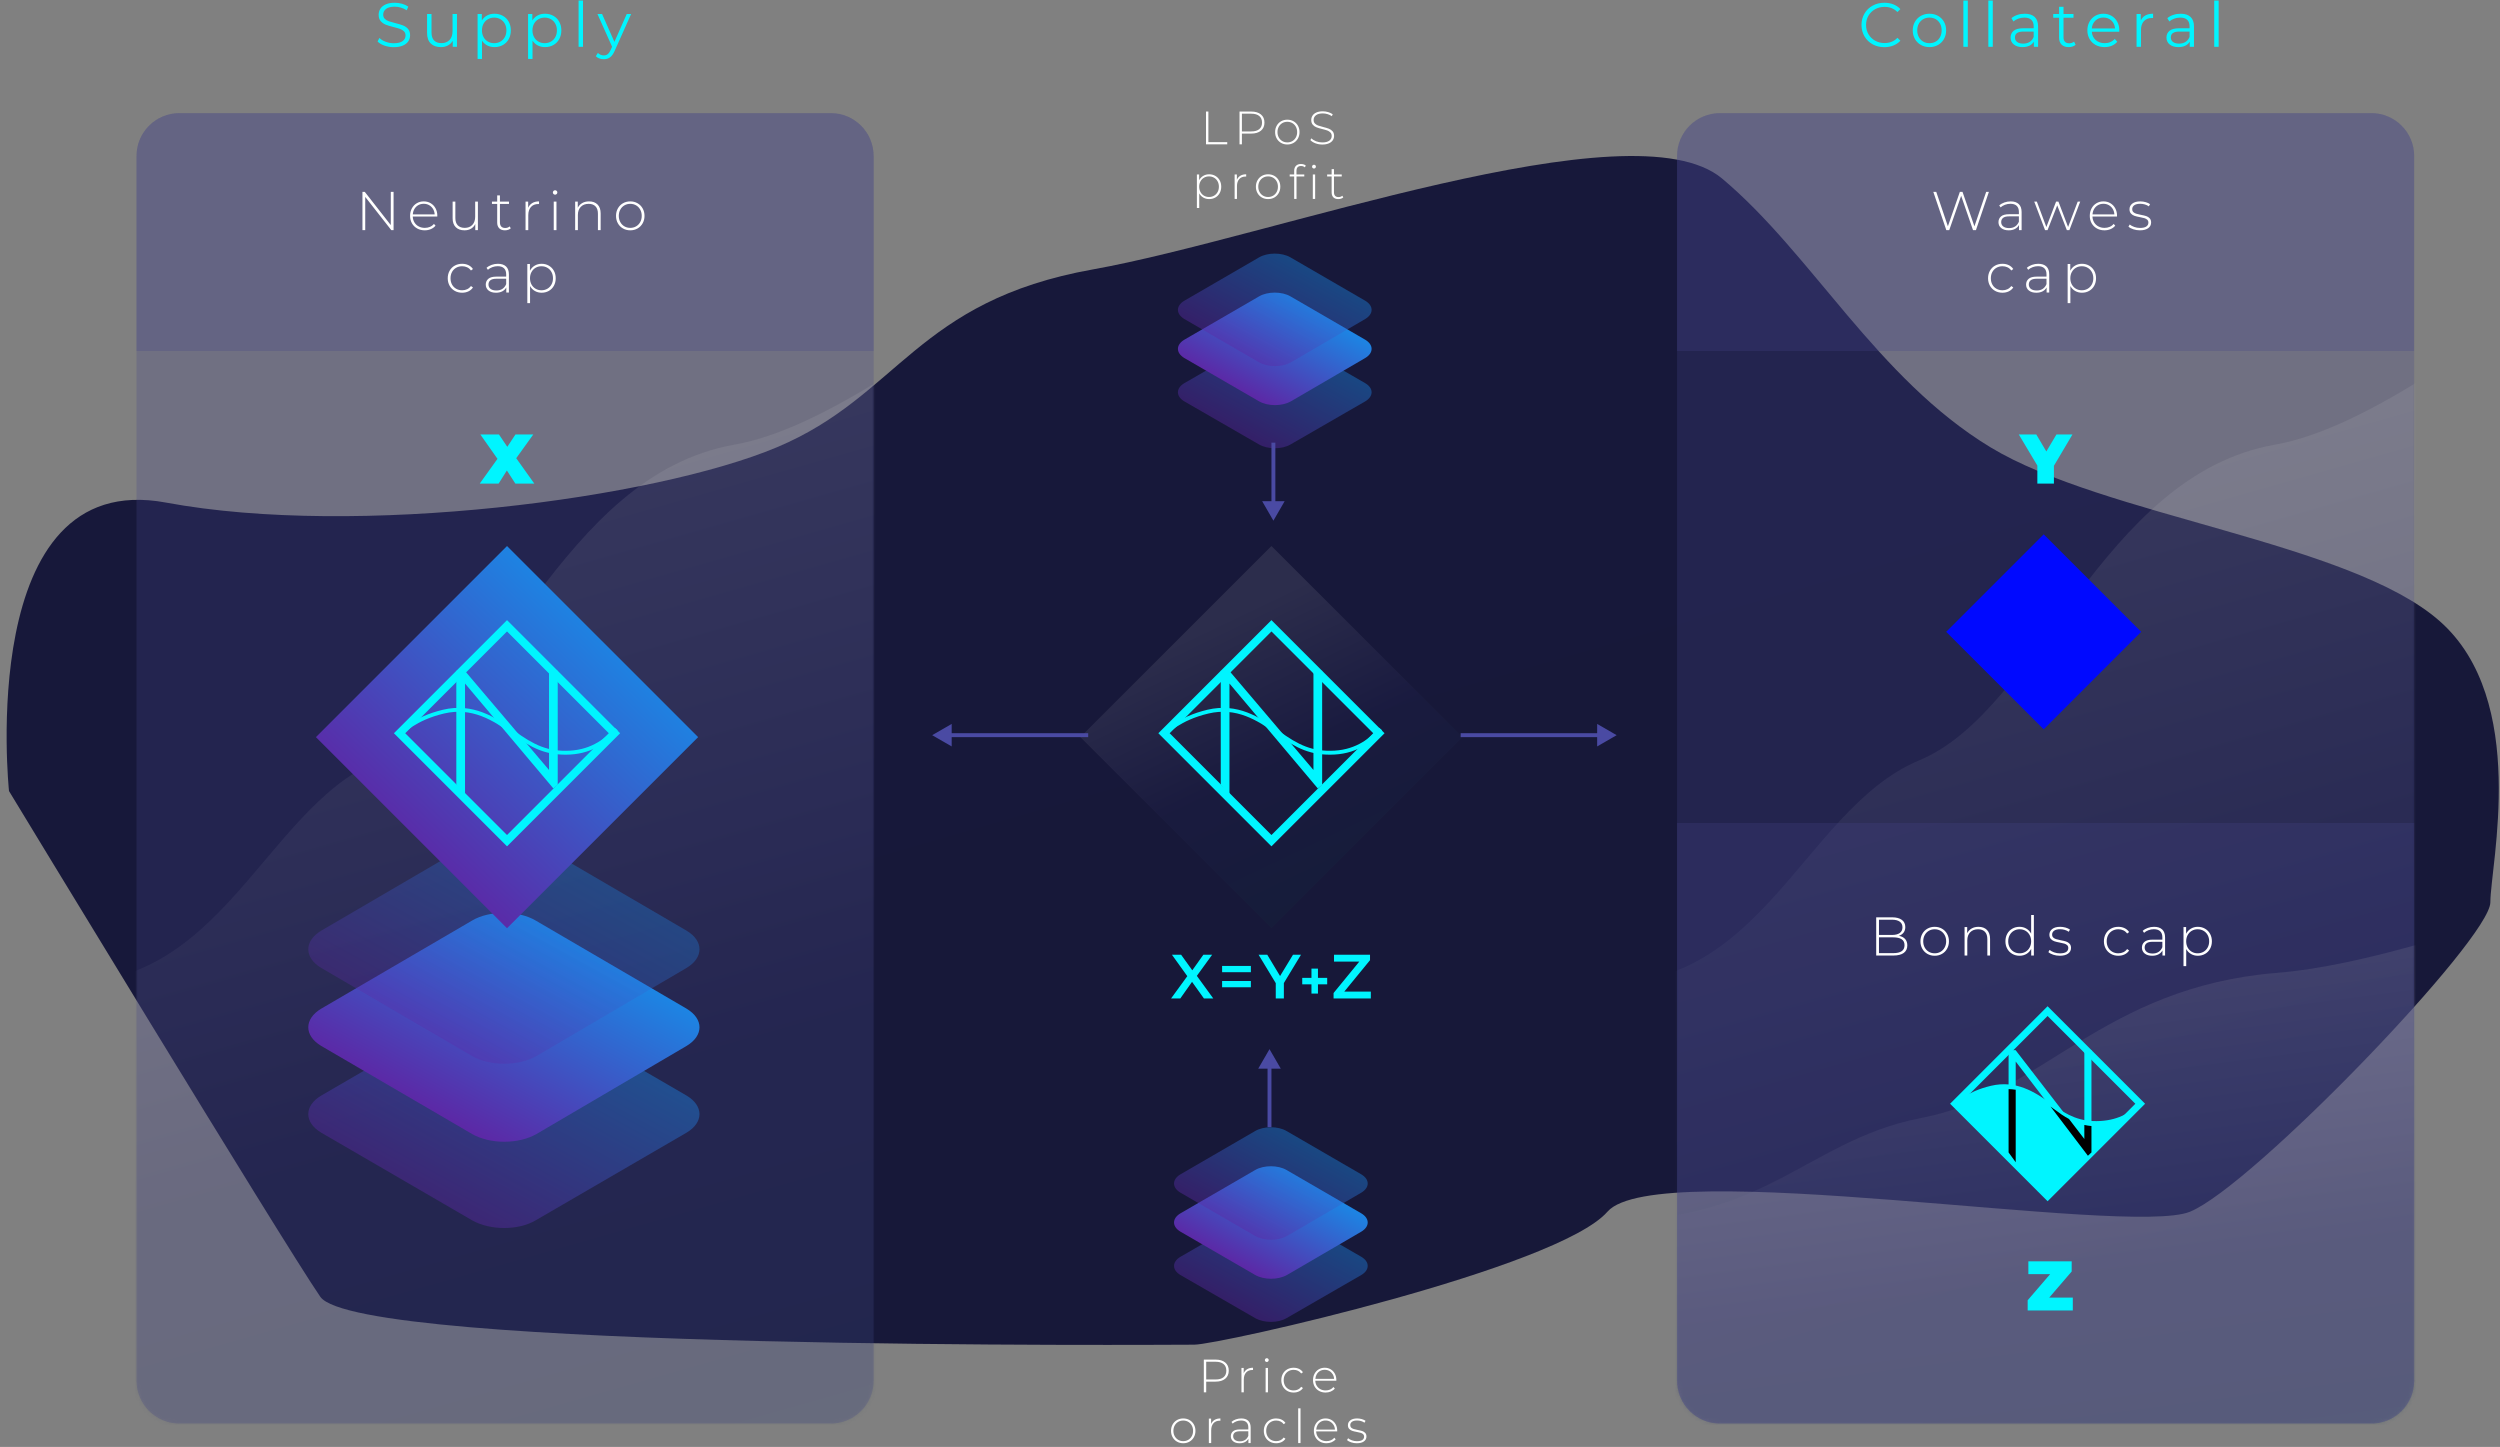 <svg width="641" height="371" viewBox="0 0 641 371" fill="none" xmlns="http://www.w3.org/2000/svg">
<rect x="0" y="0" width="641" height="371" fill="#808080" stroke="none"/>
<g id="illustrations_main">
<path id="Path 6" fill-rule="evenodd" clip-rule="evenodd" d="M2.31 202.827C2.31 202.827 -6.472 119.737 42.528 128.857C91.528 137.976 167.927 127.843 199.228 114.671C230.528 101.498 234.884 77.178 280.243 69.072C325.603 60.966 418.528 26.514 441.528 45.766C464.528 65.019 481.253 97.039 510.328 114.671C539.404 132.302 602.528 138.966 625.528 159.244C648.528 179.521 638.528 221.914 638.528 231.342C638.528 240.77 577.528 304.133 561.528 310.68C545.528 317.227 424.771 296.177 412.149 310.68C399.528 325.183 312.669 344.776 306.192 344.776C299.716 344.776 91.708 346.422 82.118 332.482C72.528 318.541 2.31 202.827 2.31 202.827Z" fill="url(#paint0_linear)"/>
<g id="Path 6_2">
<path id="Mask" opacity="0.266" fill-rule="evenodd" clip-rule="evenodd" d="M35 40C35 33.925 39.925 29 46 29H213C219.075 29 224 33.925 224 40V354C224 360.075 219.075 365 213 365H46C39.925 365 35 360.075 35 354L35 40Z" fill="#454588"/>
<mask id="mask0" mask-type="alpha" maskUnits="userSpaceOnUse" x="35" y="29" width="190" height="336">
<path id="Mask_2" fill-rule="evenodd" clip-rule="evenodd" d="M35 40C35 33.925 39.925 29 46 29H213C219.075 29 224 33.925 224 40V354C224 360.075 219.075 365 213 365H46C39.925 365 35 360.075 35 354L35 40Z" fill="white"/>
</mask>
<g mask="url(#mask0)">
<path id="Path 6_3" opacity="0.108" fill-rule="evenodd" clip-rule="evenodd" d="M-97.68 281.088C-97.68 281.088 -41.21 242.09 7.254 251C55.718 259.91 66.125 207.826 97.083 194.956C128.042 182.085 143.477 121.92 188.34 114C233.203 106.08 303.752 27.51 326.5 46.32C349.248 65.131 376.022 177.729 404.78 194.956C433.537 212.182 495.971 218.693 518.719 238.505C541.468 258.318 531.577 299.736 531.577 308.948C531.577 318.16 471.245 380.068 455.42 386.464C439.595 392.861 320.158 372.295 307.675 386.464C295.192 400.634 209.283 419.777 202.878 419.777C196.472 419.777 -9.26 421.386 -18.745 407.765C-28.23 394.145 -97.68 281.088 -97.68 281.088Z" fill="url(#paint1_linear)"/>
</g>
</g>
<g id="Path 6_4">
<path id="Mask_3" opacity="0.266" fill-rule="evenodd" clip-rule="evenodd" d="M430 40C430 33.925 434.925 29 441 29H608C614.075 29 619 33.925 619 40V354C619 360.075 614.075 365 608 365H441C434.925 365 430 360.075 430 354V40Z" fill="#454588"/>
<mask id="mask1" mask-type="alpha" maskUnits="userSpaceOnUse" x="430" y="29" width="190" height="336">
<path id="Mask_4" fill-rule="evenodd" clip-rule="evenodd" d="M430 40C430 33.925 434.925 29 441 29H608C614.075 29 619 33.925 619 40V354C619 360.075 614.075 365 608 365H441C434.925 365 430 360.075 430 354V40Z" fill="white"/>
</mask>
<g mask="url(#mask1)">
<path id="Path 6_5" opacity="0.108" fill-rule="evenodd" clip-rule="evenodd" d="M297.32 281.088C297.32 281.088 353.79 242.09 402.254 251C450.718 259.91 461.125 207.826 492.083 194.956C523.042 182.085 538.477 121.92 583.34 114C628.203 106.08 698.752 27.51 721.5 46.32C744.248 65.131 771.022 177.729 799.78 194.956C828.537 212.182 890.971 218.693 913.719 238.505C936.468 258.318 926.577 299.736 926.577 308.948C926.577 318.16 866.245 380.068 850.42 386.464C834.595 392.861 715.158 372.295 702.675 386.464C690.192 400.634 604.283 419.777 597.878 419.777C591.472 419.777 385.74 421.386 376.255 407.765C366.77 394.145 297.32 281.088 297.32 281.088Z" fill="url(#paint2_linear)"/>
</g>
</g>
<g id="Path 6_6">
<path id="Mask_5" opacity="0.266" fill-rule="evenodd" clip-rule="evenodd" d="M430 211H619V354C619 360.075 614.075 365 608 365H441C434.925 365 430 360.075 430 354V211Z" fill="#454588"/>
<mask id="mask2" mask-type="alpha" maskUnits="userSpaceOnUse" x="430" y="211" width="190" height="154">
<path id="Mask_6" fill-rule="evenodd" clip-rule="evenodd" d="M430 211H619V354C619 360.075 614.075 365 608 365H441C434.925 365 430 360.075 430 354V211Z" fill="white"/>
</mask>
<g mask="url(#mask2)">
<path id="Path 6_7" opacity="0.108" fill-rule="evenodd" clip-rule="evenodd" d="M298 326.232C298 326.232 354.435 308.308 402.868 312.403C451.302 316.498 461.702 292.56 492.641 286.645C523.58 280.73 539.006 253.078 583.84 249.438C628.675 245.798 699.18 209.687 721.914 218.332C744.648 226.978 771.405 278.728 800.144 286.645C828.884 294.563 891.278 297.555 914.012 306.661C936.746 315.766 926.862 334.802 926.862 339.036C926.862 343.27 866.567 371.723 850.752 374.662C834.937 377.602 715.576 368.15 703.101 374.662C690.626 381.175 604.771 389.973 598.369 389.973C591.967 389.973 386.365 390.712 376.886 384.452C367.407 378.192 298 326.232 298 326.232Z" fill="url(#paint3_linear)"/>
</g>
</g>
<g id="Path 6_8">
<path id="Mask_7" opacity="0.266" fill-rule="evenodd" clip-rule="evenodd" d="M35 40C35 33.925 39.925 29 46 29H213C219.075 29 224 33.925 224 40V90H35V40Z" fill="#454588"/>
<mask id="mask3" mask-type="alpha" maskUnits="userSpaceOnUse" x="35" y="29" width="190" height="61">
<path id="Mask_8" fill-rule="evenodd" clip-rule="evenodd" d="M35 40C35 33.925 39.925 29 46 29H213C219.075 29 224 33.925 224 40V90H35V40Z" fill="white"/>
</mask>
<g mask="url(#mask3)">
</g>
</g>
<g id="Path 6_9">
<path id="Mask_9" opacity="0.266" fill-rule="evenodd" clip-rule="evenodd" d="M430 40C430 33.925 434.925 29 441 29H608C614.075 29 619 33.925 619 40V90H430V40Z" fill="#454588"/>
<mask id="mask4" mask-type="alpha" maskUnits="userSpaceOnUse" x="430" y="29" width="190" height="61">
<path id="Mask_10" fill-rule="evenodd" clip-rule="evenodd" d="M430 40C430 33.925 434.925 29 441 29H608C614.075 29 619 33.925 619 40V90H430V40Z" fill="white"/>
</mask>
<g mask="url(#mask4)">
</g>
</g>
<path id="X" fill-rule="evenodd" clip-rule="evenodd" d="M132.142 124L129.964 120.634L127.84 124H122.998L127.552 117.646L123.16 111.4H127.93L130.072 114.568L132.16 111.4H136.732L132.358 117.484L137.002 124H132.142Z" fill="#00F5FF"/>
<path id="Neutrino cap" fill-rule="evenodd" clip-rule="evenodd" d="M100.912 49.2V59H100.324L93.646 50.488V59H92.932V49.2H93.534L100.198 57.712V49.2H100.912ZM112.116 55.514H105.83C105.848 56.083 105.993 56.59 106.264 57.033C106.534 57.476 106.901 57.819 107.363 58.062C107.825 58.305 108.345 58.426 108.924 58.426C109.4 58.426 109.841 58.34 110.247 58.167C110.653 57.994 110.991 57.74 111.262 57.404L111.668 57.866C111.35 58.249 110.951 58.543 110.471 58.748C109.99 58.953 109.47 59.056 108.91 59.056C108.182 59.056 107.533 58.897 106.964 58.58C106.394 58.263 105.949 57.824 105.627 57.264C105.305 56.704 105.144 56.065 105.144 55.346C105.144 54.637 105.295 54 105.599 53.435C105.902 52.87 106.32 52.429 106.852 52.112C107.384 51.795 107.981 51.636 108.644 51.636C109.306 51.636 109.901 51.792 110.429 52.105C110.956 52.418 111.371 52.854 111.675 53.414C111.978 53.974 112.13 54.609 112.13 55.318L112.116 55.514ZM108.644 52.252C108.13 52.252 107.668 52.366 107.258 52.595C106.847 52.824 106.518 53.146 106.271 53.561C106.023 53.976 105.881 54.445 105.844 54.968H111.444C111.416 54.445 111.276 53.979 111.024 53.568C110.772 53.157 110.44 52.835 110.03 52.602C109.619 52.369 109.157 52.252 108.644 52.252ZM122.535 51.692V59H121.863V57.432C121.62 57.945 121.261 58.344 120.785 58.629C120.309 58.914 119.749 59.056 119.105 59.056C118.153 59.056 117.406 58.79 116.865 58.258C116.324 57.726 116.053 56.961 116.053 55.962V51.692H116.753V55.906C116.753 56.727 116.963 57.353 117.383 57.782C117.803 58.211 118.396 58.426 119.161 58.426C119.982 58.426 120.633 58.169 121.114 57.656C121.595 57.143 121.835 56.452 121.835 55.584V51.692H122.535ZM130.967 58.538C130.789 58.706 130.568 58.834 130.302 58.923C130.036 59.012 129.758 59.056 129.469 59.056C128.834 59.056 128.344 58.881 127.999 58.531C127.653 58.181 127.481 57.693 127.481 57.068V52.294H126.137V51.692H127.481V50.096H128.181V51.692H130.505V52.294H128.181V56.998C128.181 57.474 128.295 57.836 128.524 58.083C128.752 58.33 129.091 58.454 129.539 58.454C129.996 58.454 130.374 58.319 130.673 58.048L130.967 58.538ZM135.422 53.288C135.646 52.756 135.996 52.348 136.472 52.063C136.948 51.778 137.527 51.636 138.208 51.636V52.322L138.04 52.308C137.228 52.308 136.593 52.562 136.136 53.071C135.679 53.58 135.45 54.287 135.45 55.192V59H134.75V51.692H135.422V53.288ZM141.978 51.692H142.678V59H141.978V51.692ZM142.328 49.914C142.169 49.914 142.034 49.86 141.922 49.753C141.81 49.646 141.754 49.513 141.754 49.354C141.754 49.195 141.81 49.06 141.922 48.948C142.034 48.836 142.169 48.78 142.328 48.78C142.486 48.78 142.622 48.834 142.734 48.941C142.846 49.048 142.902 49.181 142.902 49.34C142.902 49.499 142.846 49.634 142.734 49.746C142.622 49.858 142.486 49.914 142.328 49.914ZM151.039 51.636C151.954 51.636 152.677 51.902 153.209 52.434C153.741 52.966 154.007 53.731 154.007 54.73V59H153.307V54.786C153.307 53.965 153.099 53.339 152.684 52.91C152.269 52.481 151.688 52.266 150.941 52.266C150.082 52.266 149.406 52.523 148.911 53.036C148.416 53.549 148.169 54.24 148.169 55.108V59H147.469V51.692H148.141V53.274C148.393 52.761 148.769 52.359 149.268 52.07C149.767 51.781 150.358 51.636 151.039 51.636ZM161.599 59.056C160.908 59.056 160.285 58.897 159.73 58.58C159.174 58.263 158.738 57.822 158.421 57.257C158.103 56.692 157.945 56.055 157.945 55.346C157.945 54.637 158.103 54 158.421 53.435C158.738 52.87 159.174 52.429 159.73 52.112C160.285 51.795 160.908 51.636 161.599 51.636C162.289 51.636 162.912 51.795 163.468 52.112C164.023 52.429 164.459 52.87 164.777 53.435C165.094 54 165.253 54.637 165.253 55.346C165.253 56.055 165.094 56.692 164.777 57.257C164.459 57.822 164.023 58.263 163.468 58.58C162.912 58.897 162.289 59.056 161.599 59.056ZM161.599 58.426C162.159 58.426 162.66 58.295 163.104 58.034C163.547 57.773 163.897 57.409 164.154 56.942C164.41 56.475 164.539 55.943 164.539 55.346C164.539 54.749 164.41 54.217 164.154 53.75C163.897 53.283 163.547 52.919 163.104 52.658C162.66 52.397 162.159 52.266 161.599 52.266C161.039 52.266 160.537 52.397 160.094 52.658C159.65 52.919 159.3 53.283 159.044 53.75C158.787 54.217 158.659 54.749 158.659 55.346C158.659 55.943 158.787 56.475 159.044 56.942C159.3 57.409 159.65 57.773 160.094 58.034C160.537 58.295 161.039 58.426 161.599 58.426ZM118.496 75.056C117.787 75.056 117.152 74.897 116.592 74.58C116.032 74.263 115.593 73.822 115.276 73.257C114.959 72.692 114.8 72.055 114.8 71.346C114.8 70.627 114.959 69.986 115.276 69.421C115.593 68.856 116.032 68.418 116.592 68.105C117.152 67.792 117.787 67.636 118.496 67.636C119.084 67.636 119.618 67.75 120.099 67.979C120.58 68.208 120.969 68.541 121.268 68.98L120.75 69.358C120.489 68.994 120.164 68.721 119.777 68.539C119.39 68.357 118.963 68.266 118.496 68.266C117.927 68.266 117.416 68.394 116.963 68.651C116.51 68.908 116.156 69.269 115.899 69.736C115.642 70.203 115.514 70.739 115.514 71.346C115.514 71.953 115.642 72.489 115.899 72.956C116.156 73.423 116.51 73.784 116.963 74.041C117.416 74.298 117.927 74.426 118.496 74.426C118.963 74.426 119.39 74.335 119.777 74.153C120.164 73.971 120.489 73.698 120.75 73.334L121.268 73.712C120.969 74.151 120.58 74.484 120.099 74.713C119.618 74.942 119.084 75.056 118.496 75.056ZM127.67 67.636C128.575 67.636 129.27 67.867 129.756 68.329C130.241 68.791 130.484 69.47 130.484 70.366V75H129.812V73.698C129.578 74.127 129.238 74.461 128.79 74.699C128.342 74.937 127.805 75.056 127.18 75.056C126.368 75.056 125.726 74.865 125.255 74.482C124.783 74.099 124.548 73.595 124.548 72.97C124.548 72.363 124.765 71.871 125.199 71.493C125.633 71.115 126.326 70.926 127.278 70.926H129.784V70.338C129.784 69.657 129.599 69.139 129.231 68.784C128.862 68.429 128.323 68.252 127.614 68.252C127.128 68.252 126.664 68.336 126.221 68.504C125.777 68.672 125.402 68.896 125.094 69.176L124.744 68.672C125.108 68.345 125.546 68.091 126.06 67.909C126.573 67.727 127.11 67.636 127.67 67.636ZM127.278 74.482C127.884 74.482 128.4 74.342 128.825 74.062C129.249 73.782 129.569 73.376 129.784 72.844V71.472H127.292C126.573 71.472 126.053 71.603 125.731 71.864C125.409 72.125 125.248 72.485 125.248 72.942C125.248 73.418 125.425 73.794 125.78 74.069C126.134 74.344 126.634 74.482 127.278 74.482ZM138.873 67.636C139.554 67.636 140.17 67.795 140.721 68.112C141.272 68.429 141.703 68.868 142.016 69.428C142.329 69.988 142.485 70.627 142.485 71.346C142.485 72.065 142.329 72.706 142.016 73.271C141.703 73.836 141.272 74.274 140.721 74.587C140.17 74.9 139.554 75.056 138.873 75.056C138.229 75.056 137.646 74.904 137.123 74.601C136.6 74.298 136.194 73.875 135.905 73.334V77.716H135.205V67.692H135.877V69.414C136.166 68.854 136.575 68.418 137.102 68.105C137.629 67.792 138.22 67.636 138.873 67.636ZM138.831 74.426C139.391 74.426 139.895 74.295 140.343 74.034C140.791 73.773 141.143 73.409 141.4 72.942C141.657 72.475 141.785 71.943 141.785 71.346C141.785 70.749 141.657 70.217 141.4 69.75C141.143 69.283 140.791 68.919 140.343 68.658C139.895 68.397 139.391 68.266 138.831 68.266C138.271 68.266 137.769 68.397 137.326 68.658C136.883 68.919 136.533 69.283 136.276 69.75C136.019 70.217 135.891 70.749 135.891 71.346C135.891 71.943 136.019 72.475 136.276 72.942C136.533 73.409 136.883 73.773 137.326 74.034C137.769 74.295 138.271 74.426 138.831 74.426Z" fill="white"/>
<path id="Supply" fill-rule="evenodd" clip-rule="evenodd" d="M100.972 12.096C100.14 12.096 99.343 11.963 98.58 11.696C97.817 11.429 97.228 11.077 96.812 10.64L97.276 9.728C97.681 10.133 98.22 10.461 98.892 10.712C99.564 10.963 100.257 11.088 100.972 11.088C101.975 11.088 102.727 10.904 103.228 10.536C103.729 10.168 103.98 9.691 103.98 9.104C103.98 8.656 103.844 8.299 103.572 8.032C103.3 7.765 102.967 7.56 102.572 7.416C102.177 7.272 101.628 7.115 100.924 6.944C100.081 6.731 99.409 6.525 98.908 6.328C98.407 6.131 97.977 5.829 97.62 5.424C97.263 5.019 97.084 4.469 97.084 3.776C97.084 3.211 97.233 2.696 97.532 2.232C97.831 1.768 98.289 1.397 98.908 1.12C99.527 0.843 100.295 0.704 101.212 0.704C101.852 0.704 102.479 0.792 103.092 0.968C103.705 1.144 104.236 1.387 104.684 1.696L104.284 2.64C103.815 2.331 103.313 2.099 102.78 1.944C102.247 1.789 101.724 1.712 101.212 1.712C100.231 1.712 99.492 1.901 98.996 2.28C98.5 2.659 98.252 3.147 98.252 3.744C98.252 4.192 98.388 4.552 98.66 4.824C98.932 5.096 99.273 5.304 99.684 5.448C100.095 5.592 100.647 5.749 101.34 5.92C102.161 6.123 102.825 6.323 103.332 6.52C103.839 6.717 104.268 7.016 104.62 7.416C104.972 7.816 105.148 8.357 105.148 9.04C105.148 9.605 104.996 10.12 104.692 10.584C104.388 11.048 103.921 11.416 103.292 11.688C102.663 11.96 101.889 12.096 100.972 12.096ZM117.168 3.584V12H116.08V10.464C115.781 10.976 115.371 11.373 114.848 11.656C114.325 11.939 113.728 12.08 113.056 12.08C111.957 12.08 111.091 11.773 110.456 11.16C109.821 10.547 109.504 9.648 109.504 8.464V3.584H110.64V8.352C110.64 9.237 110.859 9.909 111.296 10.368C111.733 10.827 112.357 11.056 113.168 11.056C114.053 11.056 114.752 10.787 115.264 10.248C115.776 9.709 116.032 8.96 116.032 8V3.584H117.168ZM126.788 3.52C127.577 3.52 128.292 3.699 128.932 4.056C129.572 4.413 130.073 4.917 130.436 5.568C130.799 6.219 130.98 6.96 130.98 7.792C130.98 8.635 130.799 9.381 130.436 10.032C130.073 10.683 129.575 11.187 128.94 11.544C128.305 11.901 127.588 12.08 126.788 12.08C126.105 12.08 125.489 11.939 124.94 11.656C124.391 11.373 123.94 10.96 123.588 10.416V15.104H122.452V3.584H123.54V5.248C123.881 4.693 124.332 4.267 124.892 3.968C125.452 3.669 126.084 3.52 126.788 3.52ZM126.708 11.072C127.295 11.072 127.828 10.936 128.308 10.664C128.788 10.392 129.164 10.005 129.436 9.504C129.708 9.003 129.844 8.432 129.844 7.792C129.844 7.152 129.708 6.584 129.436 6.088C129.164 5.592 128.788 5.205 128.308 4.928C127.828 4.651 127.295 4.512 126.708 4.512C126.111 4.512 125.575 4.651 125.1 4.928C124.625 5.205 124.252 5.592 123.98 6.088C123.708 6.584 123.572 7.152 123.572 7.792C123.572 8.432 123.708 9.003 123.98 9.504C124.252 10.005 124.625 10.392 125.1 10.664C125.575 10.936 126.111 11.072 126.708 11.072ZM139.736 3.52C140.525 3.52 141.24 3.699 141.88 4.056C142.52 4.413 143.021 4.917 143.384 5.568C143.747 6.219 143.928 6.96 143.928 7.792C143.928 8.635 143.747 9.381 143.384 10.032C143.021 10.683 142.523 11.187 141.888 11.544C141.253 11.901 140.536 12.08 139.736 12.08C139.053 12.08 138.437 11.939 137.888 11.656C137.339 11.373 136.888 10.96 136.536 10.416V15.104H135.4V3.584H136.488V5.248C136.829 4.693 137.28 4.267 137.84 3.968C138.4 3.669 139.032 3.52 139.736 3.52ZM139.656 11.072C140.243 11.072 140.776 10.936 141.256 10.664C141.736 10.392 142.112 10.005 142.384 9.504C142.656 9.003 142.792 8.432 142.792 7.792C142.792 7.152 142.656 6.584 142.384 6.088C142.112 5.592 141.736 5.205 141.256 4.928C140.776 4.651 140.243 4.512 139.656 4.512C139.059 4.512 138.523 4.651 138.048 4.928C137.573 5.205 137.2 5.592 136.928 6.088C136.656 6.584 136.52 7.152 136.52 7.792C136.52 8.432 136.656 9.003 136.928 9.504C137.2 10.005 137.573 10.392 138.048 10.664C138.523 10.936 139.059 11.072 139.656 11.072ZM148.348 0.128H149.484V12H148.348V0.128ZM161.824 3.584L157.616 13.008C157.275 13.797 156.88 14.357 156.432 14.688C155.984 15.019 155.445 15.184 154.816 15.184C154.411 15.184 154.032 15.12 153.68 14.992C153.328 14.864 153.024 14.672 152.768 14.416L153.296 13.568C153.723 13.995 154.235 14.208 154.832 14.208C155.216 14.208 155.544 14.101 155.816 13.888C156.088 13.675 156.341 13.312 156.576 12.8L156.944 11.984L153.184 3.584H154.368L157.536 10.736L160.704 3.584H161.824Z" fill="#00F5FF"/>
<path id="X=Y-Z" fill-rule="evenodd" clip-rule="evenodd" d="M308.68 256L305.64 251.744L302.632 256H300.264L304.424 250.288L300.488 244.8H302.84L305.704 248.784L308.536 244.8H310.792L306.872 250.208L311.08 256H308.68ZM313.348 247.664H320.724V249.264H313.348V247.664ZM313.348 251.536H320.724V253.136H313.348V251.536ZM329.184 252.048V256H327.104V252.08L322.704 244.8H324.928L328.208 250.256L331.52 244.8H333.568L329.184 252.048ZM333.892 250.72H340.292V252.384H333.892V250.72ZM351.48 254.24V256H341.928V254.608L348.52 246.56H342.04V244.8H351.272V246.192L344.68 254.24H351.48Z" fill="#00F5FF"/>
<path id="Combined Shape Copy" fill-rule="evenodd" clip-rule="evenodd" d="M524 137L549 162L524 187L499 162L524 137Z" fill="#0009FF"/>
<path id="Path" fill-rule="evenodd" clip-rule="evenodd" d="M337.924 248.352L337.924 254.752H336.26V251.779V248.352H337.924Z" fill="#00F5FF"/>
<path id="Wawes cap" fill-rule="evenodd" clip-rule="evenodd" d="M509.952 49.2L506.634 59H505.878L502.84 50.208L499.788 59H499.032L495.7 49.2H496.456L499.438 58.02L502.504 49.2H503.19L506.242 58.034L509.252 49.2H509.952ZM515.528 51.636C516.433 51.636 517.129 51.867 517.614 52.329C518.099 52.791 518.342 53.47 518.342 54.366V59H517.67V57.698C517.437 58.127 517.096 58.461 516.648 58.699C516.2 58.937 515.663 59.056 515.038 59.056C514.226 59.056 513.584 58.865 513.113 58.482C512.642 58.099 512.406 57.595 512.406 56.97C512.406 56.363 512.623 55.871 513.057 55.493C513.491 55.115 514.184 54.926 515.136 54.926H517.642V54.338C517.642 53.657 517.458 53.139 517.089 52.784C516.72 52.429 516.181 52.252 515.472 52.252C514.987 52.252 514.522 52.336 514.079 52.504C513.636 52.672 513.26 52.896 512.952 53.176L512.602 52.672C512.966 52.345 513.405 52.091 513.918 51.909C514.431 51.727 514.968 51.636 515.528 51.636ZM515.136 58.482C515.743 58.482 516.258 58.342 516.683 58.062C517.108 57.782 517.427 57.376 517.642 56.844V55.472H515.15C514.431 55.472 513.911 55.603 513.589 55.864C513.267 56.125 513.106 56.485 513.106 56.942C513.106 57.418 513.283 57.794 513.638 58.069C513.993 58.344 514.492 58.482 515.136 58.482ZM533.367 51.692L530.595 59H529.937L527.473 52.658L524.995 59H524.351L521.579 51.692H522.251L524.687 58.216L527.179 51.692H527.781L530.259 58.202L532.723 51.692H533.367ZM542.793 55.514H536.507C536.526 56.083 536.67 56.59 536.941 57.033C537.212 57.476 537.578 57.819 538.04 58.062C538.502 58.305 539.022 58.426 539.601 58.426C540.077 58.426 540.518 58.34 540.924 58.167C541.33 57.994 541.668 57.74 541.939 57.404L542.345 57.866C542.028 58.249 541.629 58.543 541.148 58.748C540.667 58.953 540.147 59.056 539.587 59.056C538.859 59.056 538.21 58.897 537.641 58.58C537.072 58.263 536.626 57.824 536.304 57.264C535.982 56.704 535.821 56.065 535.821 55.346C535.821 54.637 535.973 54 536.276 53.435C536.579 52.87 536.997 52.429 537.529 52.112C538.061 51.795 538.658 51.636 539.321 51.636C539.984 51.636 540.579 51.792 541.106 52.105C541.633 52.418 542.049 52.854 542.352 53.414C542.655 53.974 542.807 54.609 542.807 55.318L542.793 55.514ZM539.321 52.252C538.808 52.252 538.346 52.366 537.935 52.595C537.524 52.824 537.195 53.146 536.948 53.561C536.701 53.976 536.558 54.445 536.521 54.968H542.121C542.093 54.445 541.953 53.979 541.701 53.568C541.449 53.157 541.118 52.835 540.707 52.602C540.296 52.369 539.834 52.252 539.321 52.252ZM548.662 59.056C548.074 59.056 547.514 58.967 546.982 58.79C546.45 58.613 546.035 58.389 545.736 58.118L546.058 57.558C546.357 57.81 546.742 58.02 547.213 58.188C547.685 58.356 548.177 58.44 548.69 58.44C549.428 58.44 549.971 58.319 550.321 58.076C550.671 57.833 550.846 57.497 550.846 57.068C550.846 56.76 550.751 56.517 550.559 56.34C550.368 56.163 550.132 56.032 549.852 55.948C549.572 55.864 549.185 55.775 548.69 55.682C548.112 55.579 547.645 55.467 547.29 55.346C546.936 55.225 546.632 55.029 546.38 54.758C546.128 54.487 546.002 54.114 546.002 53.638C546.002 53.059 546.243 52.581 546.723 52.203C547.204 51.825 547.888 51.636 548.774 51.636C549.241 51.636 549.703 51.701 550.16 51.832C550.618 51.963 550.991 52.135 551.28 52.35L550.958 52.91C550.66 52.695 550.319 52.532 549.936 52.42C549.554 52.308 549.162 52.252 548.76 52.252C548.079 52.252 547.566 52.378 547.22 52.63C546.875 52.882 546.702 53.213 546.702 53.624C546.702 53.951 546.8 54.205 546.996 54.387C547.192 54.569 547.433 54.704 547.717 54.793C548.002 54.882 548.401 54.977 548.914 55.08C549.484 55.183 549.943 55.292 550.293 55.409C550.643 55.526 550.94 55.715 551.182 55.976C551.425 56.237 551.546 56.597 551.546 57.054C551.546 57.661 551.294 58.146 550.79 58.51C550.286 58.874 549.577 59.056 548.662 59.056ZM513.435 75.056C512.726 75.056 512.091 74.897 511.531 74.58C510.971 74.263 510.532 73.822 510.215 73.257C509.898 72.692 509.739 72.055 509.739 71.346C509.739 70.627 509.898 69.986 510.215 69.421C510.532 68.856 510.971 68.418 511.531 68.105C512.091 67.792 512.726 67.636 513.435 67.636C514.023 67.636 514.557 67.75 515.038 67.979C515.519 68.208 515.908 68.541 516.207 68.98L515.689 69.358C515.428 68.994 515.103 68.721 514.716 68.539C514.329 68.357 513.902 68.266 513.435 68.266C512.866 68.266 512.355 68.394 511.902 68.651C511.449 68.908 511.095 69.269 510.838 69.736C510.581 70.203 510.453 70.739 510.453 71.346C510.453 71.953 510.581 72.489 510.838 72.956C511.095 73.423 511.449 73.784 511.902 74.041C512.355 74.298 512.866 74.426 513.435 74.426C513.902 74.426 514.329 74.335 514.716 74.153C515.103 73.971 515.428 73.698 515.689 73.334L516.207 73.712C515.908 74.151 515.519 74.484 515.038 74.713C514.557 74.942 514.023 75.056 513.435 75.056ZM522.608 67.636C523.514 67.636 524.209 67.867 524.694 68.329C525.18 68.791 525.422 69.47 525.422 70.366V75H524.75V73.698C524.517 74.127 524.176 74.461 523.728 74.699C523.28 74.937 522.744 75.056 522.118 75.056C521.306 75.056 520.665 74.865 520.193 74.482C519.722 74.099 519.486 73.595 519.486 72.97C519.486 72.363 519.703 71.871 520.137 71.493C520.571 71.115 521.264 70.926 522.216 70.926H524.722V70.338C524.722 69.657 524.538 69.139 524.169 68.784C523.801 68.429 523.262 68.252 522.552 68.252C522.067 68.252 521.603 68.336 521.159 68.504C520.716 68.672 520.34 68.896 520.032 69.176L519.682 68.672C520.046 68.345 520.485 68.091 520.998 67.909C521.512 67.727 522.048 67.636 522.608 67.636ZM522.216 74.482C522.823 74.482 523.339 74.342 523.763 74.062C524.188 73.782 524.508 73.376 524.722 72.844V71.472H522.23C521.512 71.472 520.991 71.603 520.669 71.864C520.347 72.125 520.186 72.485 520.186 72.942C520.186 73.418 520.364 73.794 520.718 74.069C521.073 74.344 521.572 74.482 522.216 74.482ZM533.812 67.636C534.493 67.636 535.109 67.795 535.66 68.112C536.211 68.429 536.642 68.868 536.955 69.428C537.268 69.988 537.424 70.627 537.424 71.346C537.424 72.065 537.268 72.706 536.955 73.271C536.642 73.836 536.211 74.274 535.66 74.587C535.109 74.9 534.493 75.056 533.812 75.056C533.168 75.056 532.585 74.904 532.062 74.601C531.539 74.298 531.133 73.875 530.844 73.334V77.716H530.144V67.692H530.816V69.414C531.105 68.854 531.514 68.418 532.041 68.105C532.568 67.792 533.159 67.636 533.812 67.636ZM533.77 74.426C534.33 74.426 534.834 74.295 535.282 74.034C535.73 73.773 536.082 73.409 536.339 72.942C536.596 72.475 536.724 71.943 536.724 71.346C536.724 70.749 536.596 70.217 536.339 69.75C536.082 69.283 535.73 68.919 535.282 68.658C534.834 68.397 534.33 68.266 533.77 68.266C533.21 68.266 532.708 68.397 532.265 68.658C531.822 68.919 531.472 69.283 531.215 69.75C530.958 70.217 530.83 70.749 530.83 71.346C530.83 71.943 530.958 72.475 531.215 72.942C531.472 73.409 531.822 73.773 532.265 74.034C532.708 74.295 533.21 74.426 533.77 74.426Z" fill="white"/>
<path id="LPoS profit" fill-rule="evenodd" clip-rule="evenodd" d="M309.218 28.6H309.83V36.448H314.666V37H309.218V28.6ZM320.825 28.6C321.881 28.6 322.709 28.85 323.309 29.35C323.909 29.85 324.209 30.544 324.209 31.432C324.209 32.312 323.909 33.002 323.309 33.502C322.709 34.002 321.881 34.252 320.825 34.252H318.425V37H317.813V28.6H320.825ZM320.825 33.7C321.721 33.7 322.405 33.504 322.877 33.112C323.349 32.72 323.585 32.16 323.585 31.432C323.585 30.704 323.349 30.142 322.877 29.746C322.405 29.35 321.721 29.152 320.825 29.152H318.425V33.7H320.825ZM330.068 37.048C329.476 37.048 328.942 36.912 328.466 36.64C327.99 36.368 327.616 35.99 327.344 35.506C327.072 35.022 326.936 34.476 326.936 33.868C326.936 33.26 327.072 32.714 327.344 32.23C327.616 31.746 327.99 31.368 328.466 31.096C328.942 30.824 329.476 30.688 330.068 30.688C330.66 30.688 331.194 30.824 331.67 31.096C332.146 31.368 332.52 31.746 332.792 32.23C333.064 32.714 333.2 33.26 333.2 33.868C333.2 34.476 333.064 35.022 332.792 35.506C332.52 35.99 332.146 36.368 331.67 36.64C331.194 36.912 330.66 37.048 330.068 37.048ZM330.068 36.508C330.548 36.508 330.978 36.396 331.358 36.172C331.738 35.948 332.038 35.636 332.258 35.236C332.478 34.836 332.588 34.38 332.588 33.868C332.588 33.356 332.478 32.9 332.258 32.5C332.038 32.1 331.738 31.788 331.358 31.564C330.978 31.34 330.548 31.228 330.068 31.228C329.588 31.228 329.158 31.34 328.778 31.564C328.398 31.788 328.098 32.1 327.878 32.5C327.658 32.9 327.548 33.356 327.548 33.868C327.548 34.38 327.658 34.836 327.878 35.236C328.098 35.636 328.398 35.948 328.778 36.172C329.158 36.396 329.588 36.508 330.068 36.508ZM339.035 37.06C338.419 37.06 337.833 36.954 337.277 36.742C336.721 36.53 336.287 36.256 335.975 35.92L336.251 35.464C336.547 35.776 336.945 36.03 337.445 36.226C337.945 36.422 338.471 36.52 339.023 36.52C339.823 36.52 340.427 36.368 340.835 36.064C341.243 35.76 341.447 35.364 341.447 34.876C341.447 34.5 341.339 34.2 341.123 33.976C340.907 33.752 340.639 33.58 340.319 33.46C339.999 33.34 339.567 33.216 339.023 33.088C338.407 32.936 337.913 32.788 337.541 32.644C337.169 32.5 336.853 32.278 336.593 31.978C336.333 31.678 336.203 31.276 336.203 30.772C336.203 30.364 336.311 29.99 336.527 29.65C336.743 29.31 337.073 29.04 337.517 28.84C337.961 28.64 338.515 28.54 339.179 28.54C339.643 28.54 340.099 28.608 340.547 28.744C340.995 28.88 341.383 29.064 341.711 29.296L341.483 29.788C341.147 29.556 340.777 29.38 340.373 29.26C339.969 29.14 339.571 29.08 339.179 29.08C338.403 29.08 337.815 29.236 337.415 29.548C337.015 29.86 336.815 30.264 336.815 30.76C336.815 31.136 336.923 31.436 337.139 31.66C337.355 31.884 337.623 32.056 337.943 32.176C338.263 32.296 338.699 32.424 339.251 32.56C339.867 32.712 340.359 32.86 340.727 33.004C341.095 33.148 341.409 33.366 341.669 33.658C341.929 33.95 342.059 34.344 342.059 34.84C342.059 35.248 341.949 35.62 341.729 35.956C341.509 36.292 341.171 36.56 340.715 36.76C340.259 36.96 339.699 37.06 339.035 37.06ZM310.027 44.688C310.611 44.688 311.139 44.824 311.611 45.096C312.083 45.368 312.453 45.744 312.721 46.224C312.989 46.704 313.123 47.252 313.123 47.868C313.123 48.484 312.989 49.034 312.721 49.518C312.453 50.002 312.083 50.378 311.611 50.646C311.139 50.914 310.611 51.048 310.027 51.048C309.475 51.048 308.975 50.918 308.527 50.658C308.079 50.398 307.731 50.036 307.483 49.572V53.328H306.883V44.736H307.459V46.212C307.707 45.732 308.057 45.358 308.509 45.09C308.961 44.822 309.467 44.688 310.027 44.688ZM309.991 50.508C310.471 50.508 310.903 50.396 311.287 50.172C311.671 49.948 311.973 49.636 312.193 49.236C312.413 48.836 312.523 48.38 312.523 47.868C312.523 47.356 312.413 46.9 312.193 46.5C311.973 46.1 311.671 45.788 311.287 45.564C310.903 45.34 310.471 45.228 309.991 45.228C309.511 45.228 309.081 45.34 308.701 45.564C308.321 45.788 308.021 46.1 307.801 46.5C307.581 46.9 307.471 47.356 307.471 47.868C307.471 48.38 307.581 48.836 307.801 49.236C308.021 49.636 308.321 49.948 308.701 50.172C309.081 50.396 309.511 50.508 309.991 50.508ZM317.134 46.104C317.326 45.648 317.626 45.298 318.034 45.054C318.442 44.81 318.938 44.688 319.522 44.688V45.276L319.378 45.264C318.682 45.264 318.138 45.482 317.746 45.918C317.354 46.354 317.158 46.96 317.158 47.736V51H316.558V44.736H317.134V46.104ZM325.141 51.048C324.549 51.048 324.015 50.912 323.539 50.64C323.063 50.368 322.689 49.99 322.417 49.506C322.145 49.022 322.009 48.476 322.009 47.868C322.009 47.26 322.145 46.714 322.417 46.23C322.689 45.746 323.063 45.368 323.539 45.096C324.015 44.824 324.549 44.688 325.141 44.688C325.733 44.688 326.267 44.824 326.743 45.096C327.219 45.368 327.593 45.746 327.865 46.23C328.137 46.714 328.273 47.26 328.273 47.868C328.273 48.476 328.137 49.022 327.865 49.506C327.593 49.99 327.219 50.368 326.743 50.64C326.267 50.912 325.733 51.048 325.141 51.048ZM325.141 50.508C325.621 50.508 326.051 50.396 326.431 50.172C326.811 49.948 327.111 49.636 327.331 49.236C327.551 48.836 327.661 48.38 327.661 47.868C327.661 47.356 327.551 46.9 327.331 46.5C327.111 46.1 326.811 45.788 326.431 45.564C326.051 45.34 325.621 45.228 325.141 45.228C324.661 45.228 324.231 45.34 323.851 45.564C323.471 45.788 323.171 46.1 322.951 46.5C322.731 46.9 322.621 47.356 322.621 47.868C322.621 48.38 322.731 48.836 322.951 49.236C323.171 49.636 323.471 49.948 323.851 50.172C324.231 50.396 324.661 50.508 325.141 50.508ZM333.592 42.564C332.808 42.564 332.416 42.984 332.416 43.824V44.736H334.42V45.252H332.428V51H331.828V45.252H330.676V44.736H331.828V43.776C331.828 43.248 331.98 42.828 332.284 42.516C332.588 42.204 333.016 42.048 333.568 42.048C333.808 42.048 334.038 42.082 334.258 42.15C334.478 42.218 334.66 42.32 334.804 42.456L334.564 42.912C334.308 42.68 333.984 42.564 333.592 42.564ZM336.604 44.736H337.204V51H336.604V44.736ZM336.904 43.212C336.768 43.212 336.652 43.166 336.556 43.074C336.46 42.982 336.412 42.868 336.412 42.732C336.412 42.596 336.46 42.48 336.556 42.384C336.652 42.288 336.768 42.24 336.904 42.24C337.04 42.24 337.156 42.286 337.252 42.378C337.348 42.47 337.396 42.584 337.396 42.72C337.396 42.856 337.348 42.972 337.252 43.068C337.156 43.164 337.04 43.212 336.904 43.212ZM344.419 50.604C344.267 50.748 344.077 50.858 343.849 50.934C343.621 51.01 343.383 51.048 343.135 51.048C342.591 51.048 342.171 50.898 341.875 50.598C341.579 50.298 341.431 49.88 341.431 49.344V45.252H340.279V44.736H341.431V43.368H342.031V44.736H344.023V45.252H342.031V49.284C342.031 49.692 342.129 50.002 342.325 50.214C342.521 50.426 342.811 50.532 343.195 50.532C343.587 50.532 343.911 50.416 344.167 50.184L344.419 50.604Z" fill="white"/>
<path id="Price oracles" fill-rule="evenodd" clip-rule="evenodd" d="M311.671 348.6C312.727 348.6 313.555 348.85 314.155 349.35C314.755 349.85 315.055 350.544 315.055 351.432C315.055 352.312 314.755 353.002 314.155 353.502C313.555 354.002 312.727 354.252 311.671 354.252H309.271V357H308.659V348.6H311.671ZM311.671 353.7C312.567 353.7 313.251 353.504 313.723 353.112C314.195 352.72 314.431 352.16 314.431 351.432C314.431 350.704 314.195 350.142 313.723 349.746C313.251 349.35 312.567 349.152 311.671 349.152H309.271V353.7H311.671ZM318.886 352.104C319.078 351.648 319.378 351.298 319.786 351.054C320.194 350.81 320.69 350.688 321.274 350.688V351.276L321.13 351.264C320.434 351.264 319.89 351.482 319.498 351.918C319.106 352.354 318.91 352.96 318.91 353.736V357H318.31V350.736H318.886V352.104ZM324.505 350.736H325.105V357H324.505V350.736ZM324.805 349.212C324.669 349.212 324.553 349.166 324.457 349.074C324.361 348.982 324.313 348.868 324.313 348.732C324.313 348.596 324.361 348.48 324.457 348.384C324.553 348.288 324.669 348.24 324.805 348.24C324.941 348.24 325.057 348.286 325.153 348.378C325.249 348.47 325.297 348.584 325.297 348.72C325.297 348.856 325.249 348.972 325.153 349.068C325.057 349.164 324.941 349.212 324.805 349.212ZM331.696 357.048C331.088 357.048 330.544 356.912 330.064 356.64C329.584 356.368 329.208 355.99 328.936 355.506C328.664 355.022 328.528 354.476 328.528 353.868C328.528 353.252 328.664 352.702 328.936 352.218C329.208 351.734 329.584 351.358 330.064 351.09C330.544 350.822 331.088 350.688 331.696 350.688C332.2 350.688 332.658 350.786 333.07 350.982C333.482 351.178 333.816 351.464 334.072 351.84L333.628 352.164C333.404 351.852 333.126 351.618 332.794 351.462C332.462 351.306 332.096 351.228 331.696 351.228C331.208 351.228 330.77 351.338 330.382 351.558C329.994 351.778 329.69 352.088 329.47 352.488C329.25 352.888 329.14 353.348 329.14 353.868C329.14 354.388 329.25 354.848 329.47 355.248C329.69 355.648 329.994 355.958 330.382 356.178C330.77 356.398 331.208 356.508 331.696 356.508C332.096 356.508 332.462 356.43 332.794 356.274C333.126 356.118 333.404 355.884 333.628 355.572L334.072 355.896C333.816 356.272 333.482 356.558 333.07 356.754C332.658 356.95 332.2 357.048 331.696 357.048ZM342.631 354.012H337.243C337.259 354.5 337.383 354.934 337.615 355.314C337.847 355.694 338.161 355.988 338.557 356.196C338.953 356.404 339.399 356.508 339.895 356.508C340.303 356.508 340.681 356.434 341.029 356.286C341.377 356.138 341.667 355.92 341.899 355.632L342.247 356.028C341.975 356.356 341.633 356.608 341.221 356.784C340.809 356.96 340.363 357.048 339.883 357.048C339.259 357.048 338.703 356.912 338.215 356.64C337.727 356.368 337.345 355.992 337.069 355.512C336.793 355.032 336.655 354.484 336.655 353.868C336.655 353.26 336.785 352.714 337.045 352.23C337.305 351.746 337.663 351.368 338.119 351.096C338.575 350.824 339.087 350.688 339.655 350.688C340.223 350.688 340.733 350.822 341.185 351.09C341.637 351.358 341.993 351.732 342.253 352.212C342.513 352.692 342.643 353.236 342.643 353.844L342.631 354.012ZM339.655 351.216C339.215 351.216 338.819 351.314 338.467 351.51C338.115 351.706 337.833 351.982 337.621 352.338C337.409 352.694 337.287 353.096 337.255 353.544H342.055C342.031 353.096 341.911 352.696 341.695 352.344C341.479 351.992 341.195 351.716 340.843 351.516C340.491 351.316 340.095 351.216 339.655 351.216ZM303.382 370.048C302.79 370.048 302.256 369.912 301.78 369.64C301.304 369.368 300.93 368.99 300.658 368.506C300.386 368.022 300.25 367.476 300.25 366.868C300.25 366.26 300.386 365.714 300.658 365.23C300.93 364.746 301.304 364.368 301.78 364.096C302.256 363.824 302.79 363.688 303.382 363.688C303.974 363.688 304.508 363.824 304.984 364.096C305.46 364.368 305.834 364.746 306.106 365.23C306.378 365.714 306.514 366.26 306.514 366.868C306.514 367.476 306.378 368.022 306.106 368.506C305.834 368.99 305.46 369.368 304.984 369.64C304.508 369.912 303.974 370.048 303.382 370.048ZM303.382 369.508C303.862 369.508 304.292 369.396 304.672 369.172C305.052 368.948 305.352 368.636 305.572 368.236C305.792 367.836 305.902 367.38 305.902 366.868C305.902 366.356 305.792 365.9 305.572 365.5C305.352 365.1 305.052 364.788 304.672 364.564C304.292 364.34 303.862 364.228 303.382 364.228C302.902 364.228 302.472 364.34 302.092 364.564C301.712 364.788 301.412 365.1 301.192 365.5C300.972 365.9 300.862 366.356 300.862 366.868C300.862 367.38 300.972 367.836 301.192 368.236C301.412 368.636 301.712 368.948 302.092 369.172C302.472 369.396 302.902 369.508 303.382 369.508ZM310.525 365.104C310.717 364.648 311.017 364.298 311.425 364.054C311.833 363.81 312.329 363.688 312.913 363.688V364.276L312.769 364.264C312.073 364.264 311.529 364.482 311.137 364.918C310.745 365.354 310.549 365.96 310.549 366.736V370H309.949V363.736H310.525V365.104ZM318.256 363.688C319.032 363.688 319.628 363.886 320.044 364.282C320.46 364.678 320.668 365.26 320.668 366.028V370H320.092V368.884C319.892 369.252 319.6 369.538 319.216 369.742C318.832 369.946 318.372 370.048 317.836 370.048C317.14 370.048 316.59 369.884 316.186 369.556C315.782 369.228 315.58 368.796 315.58 368.26C315.58 367.74 315.766 367.318 316.138 366.994C316.51 366.67 317.104 366.508 317.92 366.508H320.068V366.004C320.068 365.42 319.91 364.976 319.594 364.672C319.278 364.368 318.816 364.216 318.208 364.216C317.792 364.216 317.394 364.288 317.014 364.432C316.634 364.576 316.312 364.768 316.048 365.008L315.748 364.576C316.06 364.296 316.436 364.078 316.876 363.922C317.316 363.766 317.776 363.688 318.256 363.688ZM317.92 369.556C318.44 369.556 318.882 369.436 319.246 369.196C319.61 368.956 319.884 368.608 320.068 368.152V366.976H317.932C317.316 366.976 316.87 367.088 316.594 367.312C316.318 367.536 316.18 367.844 316.18 368.236C316.18 368.644 316.332 368.966 316.636 369.202C316.94 369.438 317.368 369.556 317.92 369.556ZM327.211 370.048C326.603 370.048 326.059 369.912 325.579 369.64C325.099 369.368 324.723 368.99 324.451 368.506C324.179 368.022 324.043 367.476 324.043 366.868C324.043 366.252 324.179 365.702 324.451 365.218C324.723 364.734 325.099 364.358 325.579 364.09C326.059 363.822 326.603 363.688 327.211 363.688C327.715 363.688 328.173 363.786 328.585 363.982C328.997 364.178 329.331 364.464 329.587 364.84L329.143 365.164C328.919 364.852 328.641 364.618 328.309 364.462C327.977 364.306 327.611 364.228 327.211 364.228C326.723 364.228 326.285 364.338 325.897 364.558C325.509 364.778 325.205 365.088 324.985 365.488C324.765 365.888 324.655 366.348 324.655 366.868C324.655 367.388 324.765 367.848 324.985 368.248C325.205 368.648 325.509 368.958 325.897 369.178C326.285 369.398 326.723 369.508 327.211 369.508C327.611 369.508 327.977 369.43 328.309 369.274C328.641 369.118 328.919 368.884 329.143 368.572L329.587 368.896C329.331 369.272 328.997 369.558 328.585 369.754C328.173 369.95 327.715 370.048 327.211 370.048ZM332.854 361.096H333.454V370H332.854V361.096ZM342.853 367.012H337.465C337.481 367.5 337.605 367.934 337.837 368.314C338.069 368.694 338.383 368.988 338.779 369.196C339.175 369.404 339.621 369.508 340.117 369.508C340.525 369.508 340.903 369.434 341.251 369.286C341.599 369.138 341.889 368.92 342.121 368.632L342.469 369.028C342.197 369.356 341.855 369.608 341.443 369.784C341.031 369.96 340.585 370.048 340.105 370.048C339.481 370.048 338.925 369.912 338.437 369.64C337.949 369.368 337.567 368.992 337.291 368.512C337.015 368.032 336.877 367.484 336.877 366.868C336.877 366.26 337.007 365.714 337.267 365.23C337.527 364.746 337.885 364.368 338.341 364.096C338.797 363.824 339.309 363.688 339.877 363.688C340.445 363.688 340.955 363.822 341.407 364.09C341.859 364.358 342.215 364.732 342.475 365.212C342.735 365.692 342.865 366.236 342.865 366.844L342.853 367.012ZM339.877 364.216C339.437 364.216 339.041 364.314 338.689 364.51C338.337 364.706 338.055 364.982 337.843 365.338C337.631 365.694 337.509 366.096 337.477 366.544H342.277C342.253 366.096 342.133 365.696 341.917 365.344C341.701 364.992 341.417 364.716 341.065 364.516C340.713 364.316 340.317 364.216 339.877 364.216ZM347.884 370.048C347.38 370.048 346.9 369.972 346.444 369.82C345.988 369.668 345.632 369.476 345.376 369.244L345.652 368.764C345.908 368.98 346.238 369.16 346.642 369.304C347.046 369.448 347.468 369.52 347.908 369.52C348.54 369.52 349.006 369.416 349.306 369.208C349.606 369 349.756 368.712 349.756 368.344C349.756 368.08 349.674 367.872 349.51 367.72C349.346 367.568 349.144 367.456 348.904 367.384C348.664 367.312 348.332 367.236 347.908 367.156C347.412 367.068 347.012 366.972 346.708 366.868C346.404 366.764 346.144 366.596 345.928 366.364C345.712 366.132 345.604 365.812 345.604 365.404C345.604 364.908 345.81 364.498 346.222 364.174C346.634 363.85 347.22 363.688 347.98 363.688C348.38 363.688 348.776 363.744 349.168 363.856C349.56 363.968 349.88 364.116 350.128 364.3L349.852 364.78C349.596 364.596 349.304 364.456 348.976 364.36C348.648 364.264 348.312 364.216 347.968 364.216C347.384 364.216 346.944 364.324 346.648 364.54C346.352 364.756 346.204 365.04 346.204 365.392C346.204 365.672 346.288 365.89 346.456 366.046C346.624 366.202 346.83 366.318 347.074 366.394C347.318 366.47 347.66 366.552 348.1 366.64C348.588 366.728 348.982 366.822 349.282 366.922C349.582 367.022 349.836 367.184 350.044 367.408C350.252 367.632 350.356 367.94 350.356 368.332C350.356 368.852 350.14 369.268 349.708 369.58C349.276 369.892 348.668 370.048 347.884 370.048Z" fill="white"/>
<path id="Bonds cap" fill-rule="evenodd" clip-rule="evenodd" d="M486.88 239.946C487.58 240.077 488.115 240.352 488.483 240.772C488.852 241.192 489.036 241.738 489.036 242.41C489.036 243.241 488.733 243.88 488.126 244.328C487.52 244.776 486.619 245 485.424 245H481.056V235.2H485.144C486.208 235.2 487.037 235.417 487.629 235.851C488.222 236.285 488.518 236.903 488.518 237.706C488.518 238.266 488.371 238.737 488.077 239.12C487.783 239.503 487.384 239.778 486.88 239.946ZM481.77 235.816V239.722H485.116C485.975 239.722 486.635 239.556 487.097 239.225C487.559 238.894 487.79 238.406 487.79 237.762C487.79 237.127 487.559 236.644 487.097 236.313C486.635 235.982 485.975 235.816 485.116 235.816H481.77ZM485.424 244.384C486.376 244.384 487.097 244.218 487.587 243.887C488.077 243.556 488.322 243.045 488.322 242.354C488.322 241.663 488.077 241.155 487.587 240.828C487.097 240.501 486.376 240.338 485.424 240.338H481.77V244.384H485.424ZM496.054 245.056C495.363 245.056 494.74 244.897 494.185 244.58C493.63 244.263 493.193 243.822 492.876 243.257C492.559 242.692 492.4 242.055 492.4 241.346C492.4 240.637 492.559 240 492.876 239.435C493.193 238.87 493.63 238.429 494.185 238.112C494.74 237.795 495.363 237.636 496.054 237.636C496.745 237.636 497.368 237.795 497.923 238.112C498.478 238.429 498.915 238.87 499.232 239.435C499.549 240 499.708 240.637 499.708 241.346C499.708 242.055 499.549 242.692 499.232 243.257C498.915 243.822 498.478 244.263 497.923 244.58C497.368 244.897 496.745 245.056 496.054 245.056ZM496.054 244.426C496.614 244.426 497.116 244.295 497.559 244.034C498.002 243.773 498.352 243.409 498.609 242.942C498.866 242.475 498.994 241.943 498.994 241.346C498.994 240.749 498.866 240.217 498.609 239.75C498.352 239.283 498.002 238.919 497.559 238.658C497.116 238.397 496.614 238.266 496.054 238.266C495.494 238.266 494.992 238.397 494.549 238.658C494.106 238.919 493.756 239.283 493.499 239.75C493.242 240.217 493.114 240.749 493.114 241.346C493.114 241.943 493.242 242.475 493.499 242.942C493.756 243.409 494.106 243.773 494.549 244.034C494.992 244.295 495.494 244.426 496.054 244.426ZM507.285 237.636C508.2 237.636 508.923 237.902 509.455 238.434C509.987 238.966 510.253 239.731 510.253 240.73V245H509.553V240.786C509.553 239.965 509.346 239.339 508.93 238.91C508.515 238.481 507.934 238.266 507.187 238.266C506.329 238.266 505.652 238.523 505.157 239.036C504.663 239.549 504.415 240.24 504.415 241.108V245H503.715V237.692H504.387V239.274C504.639 238.761 505.015 238.359 505.514 238.07C506.014 237.781 506.604 237.636 507.285 237.636ZM521.485 234.612V245H520.799V243.278C520.51 243.847 520.104 244.286 519.581 244.594C519.058 244.902 518.466 245.056 517.803 245.056C517.122 245.056 516.506 244.897 515.955 244.58C515.404 244.263 514.973 243.824 514.66 243.264C514.347 242.704 514.191 242.065 514.191 241.346C514.191 240.627 514.347 239.986 514.66 239.421C514.973 238.856 515.404 238.418 515.955 238.105C516.506 237.792 517.122 237.636 517.803 237.636C518.456 237.636 519.042 237.79 519.56 238.098C520.078 238.406 520.486 238.835 520.785 239.386V234.612H521.485ZM517.845 244.426C518.405 244.426 518.907 244.295 519.35 244.034C519.793 243.773 520.143 243.409 520.4 242.942C520.657 242.475 520.785 241.943 520.785 241.346C520.785 240.749 520.657 240.217 520.4 239.75C520.143 239.283 519.793 238.919 519.35 238.658C518.907 238.397 518.405 238.266 517.845 238.266C517.285 238.266 516.783 238.397 516.34 238.658C515.897 238.919 515.547 239.283 515.29 239.75C515.033 240.217 514.905 240.749 514.905 241.346C514.905 241.943 515.033 242.475 515.29 242.942C515.547 243.409 515.897 243.773 516.34 244.034C516.783 244.295 517.285 244.426 517.845 244.426ZM528.124 245.056C527.536 245.056 526.976 244.967 526.444 244.79C525.912 244.613 525.497 244.389 525.198 244.118L525.52 243.558C525.819 243.81 526.204 244.02 526.675 244.188C527.147 244.356 527.639 244.44 528.152 244.44C528.89 244.44 529.433 244.319 529.783 244.076C530.133 243.833 530.308 243.497 530.308 243.068C530.308 242.76 530.213 242.517 530.021 242.34C529.83 242.163 529.594 242.032 529.314 241.948C529.034 241.864 528.647 241.775 528.152 241.682C527.574 241.579 527.107 241.467 526.752 241.346C526.398 241.225 526.094 241.029 525.842 240.758C525.59 240.487 525.464 240.114 525.464 239.638C525.464 239.059 525.705 238.581 526.185 238.203C526.666 237.825 527.35 237.636 528.236 237.636C528.703 237.636 529.165 237.701 529.622 237.832C530.08 237.963 530.453 238.135 530.742 238.35L530.42 238.91C530.122 238.695 529.781 238.532 529.398 238.42C529.016 238.308 528.624 238.252 528.222 238.252C527.541 238.252 527.028 238.378 526.682 238.63C526.337 238.882 526.164 239.213 526.164 239.624C526.164 239.951 526.262 240.205 526.458 240.387C526.654 240.569 526.895 240.704 527.179 240.793C527.464 240.882 527.863 240.977 528.376 241.08C528.946 241.183 529.405 241.292 529.755 241.409C530.105 241.526 530.402 241.715 530.644 241.976C530.887 242.237 531.008 242.597 531.008 243.054C531.008 243.661 530.756 244.146 530.252 244.51C529.748 244.874 529.039 245.056 528.124 245.056ZM543.139 245.056C542.43 245.056 541.795 244.897 541.235 244.58C540.675 244.263 540.237 243.822 539.919 243.257C539.602 242.692 539.443 242.055 539.443 241.346C539.443 240.627 539.602 239.986 539.919 239.421C540.237 238.856 540.675 238.418 541.235 238.105C541.795 237.792 542.43 237.636 543.139 237.636C543.727 237.636 544.262 237.75 544.742 237.979C545.223 238.208 545.613 238.541 545.911 238.98L545.393 239.358C545.132 238.994 544.808 238.721 544.42 238.539C544.033 238.357 543.606 238.266 543.139 238.266C542.57 238.266 542.059 238.394 541.606 238.651C541.154 238.908 540.799 239.269 540.542 239.736C540.286 240.203 540.157 240.739 540.157 241.346C540.157 241.953 540.286 242.489 540.542 242.956C540.799 243.423 541.154 243.784 541.606 244.041C542.059 244.298 542.57 244.426 543.139 244.426C543.606 244.426 544.033 244.335 544.42 244.153C544.808 243.971 545.132 243.698 545.393 243.334L545.911 243.712C545.613 244.151 545.223 244.484 544.742 244.713C544.262 244.942 543.727 245.056 543.139 245.056ZM552.313 237.636C553.218 237.636 553.914 237.867 554.399 238.329C554.884 238.791 555.127 239.47 555.127 240.366V245H554.455V243.698C554.222 244.127 553.881 244.461 553.433 244.699C552.985 244.937 552.448 245.056 551.823 245.056C551.011 245.056 550.369 244.865 549.898 244.482C549.427 244.099 549.191 243.595 549.191 242.97C549.191 242.363 549.408 241.871 549.842 241.493C550.276 241.115 550.969 240.926 551.921 240.926H554.427V240.338C554.427 239.657 554.243 239.139 553.874 238.784C553.505 238.429 552.966 238.252 552.257 238.252C551.772 238.252 551.307 238.336 550.864 238.504C550.421 238.672 550.045 238.896 549.737 239.176L549.387 238.672C549.751 238.345 550.19 238.091 550.703 237.909C551.216 237.727 551.753 237.636 552.313 237.636ZM551.921 244.482C552.528 244.482 553.043 244.342 553.468 244.062C553.893 243.782 554.212 243.376 554.427 242.844V241.472H551.935C551.216 241.472 550.696 241.603 550.374 241.864C550.052 242.125 549.891 242.485 549.891 242.942C549.891 243.418 550.068 243.794 550.423 244.069C550.778 244.344 551.277 244.482 551.921 244.482ZM563.516 237.636C564.198 237.636 564.814 237.795 565.364 238.112C565.915 238.429 566.347 238.868 566.659 239.428C566.972 239.988 567.128 240.627 567.128 241.346C567.128 242.065 566.972 242.706 566.659 243.271C566.347 243.836 565.915 244.274 565.364 244.587C564.814 244.9 564.198 245.056 563.516 245.056C562.872 245.056 562.289 244.904 561.766 244.601C561.244 244.298 560.838 243.875 560.548 243.334V247.716H559.848V237.692H560.52V239.414C560.81 238.854 561.218 238.418 561.745 238.105C562.273 237.792 562.863 237.636 563.516 237.636ZM563.474 244.426C564.034 244.426 564.538 244.295 564.986 244.034C565.434 243.773 565.787 243.409 566.043 242.942C566.3 242.475 566.428 241.943 566.428 241.346C566.428 240.749 566.3 240.217 566.043 239.75C565.787 239.283 565.434 238.919 564.986 238.658C564.538 238.397 564.034 238.266 563.474 238.266C562.914 238.266 562.413 238.397 561.969 238.658C561.526 238.919 561.176 239.283 560.919 239.75C560.663 240.217 560.534 240.749 560.534 241.346C560.534 241.943 560.663 242.475 560.919 242.942C561.176 243.409 561.526 243.773 561.969 244.034C562.413 244.295 562.914 244.426 563.474 244.426Z" fill="white"/>
<path id="Y" fill-rule="evenodd" clip-rule="evenodd" d="M526.624 119.428V124H522.376V119.374L517.624 111.4H522.106L524.68 115.756L527.272 111.4H531.376L526.624 119.428Z" fill="#00F5FF"/>
<path id="Z" fill-rule="evenodd" clip-rule="evenodd" d="M531.467 332.706V336H519.893V333.39L525.653 326.694H520.073V323.4H531.179V326.01L525.419 332.706H531.467Z" fill="#00F5FF"/>
<g id="bond_neutrino">
<path id="Path 3 Copy 3" fill-rule="evenodd" clip-rule="evenodd" d="M525.011 306.75L501.25 283.01C501.25 283.01 504.096 279.901 510.478 278.399C516.861 276.896 521.667 279.903 525.939 283.01C530.212 286.117 533.451 287.705 538.496 287.425C543.54 287.144 546.793 284.917 548.627 282.728C550.461 280.539 525.011 306.75 525.011 306.75Z" fill="#00F5FF"/>
<path id="Combined Shape Copy_2" fill-rule="evenodd" clip-rule="evenodd" d="M550 283L525 258L500 283L525 308L550 283ZM547.5 283L525 260.5L502.5 283L525 305.5L547.5 283Z" fill="#00F5FF"/>
<path id="N Copy" fill-rule="evenodd" clip-rule="evenodd" d="M515 295.5V269.25H516.789L534.425 292.087V269.25H536.25V295.5L535.342 296.349L516.826 272.175V298L515 295.5Z" fill="#00F5FF"/>
<path id="Combined Shape" fill-rule="evenodd" clip-rule="evenodd" d="M515 279.25V295.48L516.826 298V279.416C516.233 279.32 515.624 279.263 515 279.25ZM530.505 286.924C529.228 286.23 527.941 285.351 526.541 284.298C526.278 284.1 526.014 283.903 525.747 283.708L535.342 296.336L536.25 295.48V288.717C535.618 288.66 535.012 288.565 534.425 288.433V292.04L530.505 286.924Z" fill="black"/>
</g>
<g id="Group 4">
<g id="Group" opacity="0.426">
<path id="Path_2" fill-rule="evenodd" clip-rule="evenodd" d="M121.04 312.889L82.367 290.417C77.935 287.785 77.935 283.533 82.367 280.901L121.04 258.429C125.472 255.797 132.924 255.797 137.356 258.429L176.029 280.901C180.461 283.533 180.461 287.785 176.029 290.417L137.356 312.889C132.924 315.521 125.673 315.521 121.04 312.889Z" fill="url(#paint4_linear)"/>
</g>
<g id="Group_2">
<path id="Path_3" fill-rule="evenodd" clip-rule="evenodd" d="M121.04 290.762L82.367 268.179C77.935 265.534 77.935 261.262 82.367 258.617L121.04 236.034C125.472 233.39 132.924 233.39 137.356 236.034L176.029 258.617C180.461 261.262 180.461 265.534 176.029 268.179L137.557 290.762C132.924 293.407 125.673 293.407 121.04 290.762Z" fill="url(#paint5_linear)"/>
</g>
<g id="Group_3" opacity="0.329">
<path id="Path_4" fill-rule="evenodd" clip-rule="evenodd" d="M121.04 270.762L82.367 248.179C77.935 245.534 77.935 241.262 82.367 238.617L121.04 216.034C125.472 213.39 132.924 213.39 137.356 216.034L176.029 238.617C180.461 241.262 180.461 245.534 176.029 248.179L137.557 270.762C132.924 273.407 125.673 273.407 121.04 270.762Z" fill="url(#paint6_linear)"/>
</g>
</g>
<g id="Group 4 Copy">
<g id="Group_4" opacity="0.426">
<path id="Path_5" fill-rule="evenodd" clip-rule="evenodd" d="M322.812 113.962L303.667 102.917C301.473 101.623 301.473 99.533 303.667 98.24L322.812 87.194C325.006 85.9 328.695 85.9 330.889 87.194L350.034 98.24C352.228 99.533 352.228 101.623 350.034 102.917L330.889 113.962C328.695 115.256 325.106 115.256 322.812 113.962Z" fill="url(#paint7_linear)"/>
</g>
<g id="Group_5">
<path id="Path_6" fill-rule="evenodd" clip-rule="evenodd" d="M322.812 102.9L303.667 91.8C301.473 90.5 301.473 88.4 303.667 87.1L322.812 76C325.006 74.7 328.695 74.7 330.889 76L350.034 87.1C352.228 88.4 352.228 90.5 350.034 91.8L330.989 102.9C328.695 104.2 325.106 104.2 322.812 102.9Z" fill="url(#paint8_linear)"/>
</g>
<g id="Group_6" opacity="0.431">
<path id="Path_7" fill-rule="evenodd" clip-rule="evenodd" d="M322.812 92.9L303.667 81.8C301.473 80.5 301.473 78.4 303.667 77.1L322.812 66C325.006 64.7 328.695 64.7 330.889 66L350.034 77.1C352.228 78.4 352.228 80.5 350.034 81.8L330.989 92.9C328.695 94.2 325.106 94.2 322.812 92.9Z" fill="url(#paint9_linear)"/>
</g>
</g>
<g id="Group 4 Copy_2">
<g id="Group_7" opacity="0.426">
<path id="Path_8" fill-rule="evenodd" clip-rule="evenodd" d="M321.812 337.962L302.667 326.917C300.473 325.623 300.473 323.533 302.667 322.24L321.812 311.194C324.006 309.9 327.695 309.9 329.889 311.194L349.034 322.24C351.228 323.533 351.228 325.623 349.034 326.917L329.889 337.962C327.695 339.256 324.106 339.256 321.812 337.962Z" fill="url(#paint10_linear)"/>
</g>
<g id="Group_8">
<path id="Path_9" fill-rule="evenodd" clip-rule="evenodd" d="M321.812 326.9L302.667 315.8C300.473 314.5 300.473 312.4 302.667 311.1L321.812 300C324.006 298.7 327.695 298.7 329.889 300L349.034 311.1C351.228 312.4 351.228 314.5 349.034 315.8L329.989 326.9C327.695 328.2 324.106 328.2 321.812 326.9Z" fill="url(#paint11_linear)"/>
</g>
<g id="Group_9" opacity="0.431">
<path id="Path_10" fill-rule="evenodd" clip-rule="evenodd" d="M321.812 316.9L302.667 305.8C300.473 304.5 300.473 302.4 302.667 301.1L321.812 290C324.006 288.7 327.695 288.7 329.889 290L349.034 301.1C351.228 302.4 351.228 304.5 349.034 305.8L329.989 316.9C327.695 318.2 324.106 318.2 321.812 316.9Z" fill="url(#paint12_linear)"/>
</g>
</g>
<path id="Combined Shape Copy_3" fill-rule="evenodd" clip-rule="evenodd" d="M130 140L179 189L130 238L81 189L130 140Z" fill="url(#paint13_linear)"/>
<g id="Group 6">
<path id="N Copy_2" fill-rule="evenodd" clip-rule="evenodd" d="M117 201.217V172H119.189L140.766 197.419V172H143V201.217L141.888 202.163L119.234 175.256V204L117 201.217Z" fill="#00F5FF"/>
<path id="Combined Shape Copy_4" fill-rule="evenodd" clip-rule="evenodd" d="M159 188L130 159L101 188L130 217L159 188ZM156.1 188L130 161.9L103.9 188L130 214.1L156.1 188Z" fill="#00F5FF"/>
<path id="Path 3 Copy" d="M103 187.828C103 187.828 106.301 184.212 113.705 182.464C121.109 180.716 126.685 184.214 131.641 187.828C136.597 191.442 140.355 193.289 146.207 192.963C152.058 192.637 155.873 189.482 158 186.935" stroke="#00F5FF"/>
</g>
<path id="Combined Shape Copy_5" opacity="0.108" fill-rule="evenodd" clip-rule="evenodd" d="M326 140L375 189L326 238L277 189L326 140Z" fill="url(#paint14_linear)"/>
<g id="Group 6_2">
<path id="N Copy_3" fill-rule="evenodd" clip-rule="evenodd" d="M313 201.217V172H315.189L336.766 197.419V172H339V201.217L337.888 202.163L315.234 175.256V204L313 201.217Z" fill="#00F5FF"/>
<path id="Combined Shape Copy_6" fill-rule="evenodd" clip-rule="evenodd" d="M355 188L326 159L297 188L326 217L355 188ZM352.1 188L326 161.9L299.9 188L326 214.1L352.1 188Z" fill="#00F5FF"/>
<path id="Path 3 Copy_2" d="M299 187.828C299 187.828 302.301 184.212 309.705 182.464C317.109 180.716 322.685 184.214 327.641 187.828C332.597 191.442 336.355 193.289 342.207 192.963C348.058 192.637 351.873 189.482 354 186.935" stroke="#00F5FF"/>
</g>
<path id="Line 2" d="M239.012 188.5L244.012 191.387V185.613L239.012 188.5ZM278.512 189H279.012V188H278.512V189ZM243.512 189H278.512V188H243.512V189Z" fill="#4A4AA3"/>
<path id="Line 2_2" d="M326.5 133.5L329.387 128.5H323.613L326.5 133.5ZM327 114V113.5H326V114H327ZM327 129V114H326V129H327Z" fill="#4A4AA3"/>
<path id="Line 2_3" d="M325.5 269L322.613 274H328.387L325.5 269ZM325 288.5V289H326V288.5H325ZM325 273.5V288.5H326V273.5H325Z" fill="#4A4AA3"/>
<path id="Line 2_4" d="M414.512 188.5L409.512 191.387V185.613L414.512 188.5ZM375.012 189H374.512V188H375.012V189ZM410.012 189H375.012V188H410.012V189Z" fill="#4A4AA3"/>
<path id="Collateral" fill-rule="evenodd" clip-rule="evenodd" d="M483.144 12.096C482.035 12.096 481.035 11.851 480.144 11.36C479.253 10.869 478.555 10.189 478.048 9.32C477.541 8.451 477.288 7.477 477.288 6.4C477.288 5.323 477.541 4.349 478.048 3.48C478.555 2.611 479.256 1.931 480.152 1.44C481.048 0.949 482.051 0.704 483.16 0.704C483.992 0.704 484.76 0.843 485.464 1.12C486.168 1.397 486.765 1.803 487.256 2.336L486.504 3.088C485.629 2.203 484.525 1.76 483.192 1.76C482.307 1.76 481.501 1.963 480.776 2.368C480.051 2.773 479.483 3.328 479.072 4.032C478.661 4.736 478.456 5.525 478.456 6.4C478.456 7.275 478.661 8.064 479.072 8.768C479.483 9.472 480.051 10.027 480.776 10.432C481.501 10.837 482.307 11.04 483.192 11.04C484.536 11.04 485.64 10.592 486.504 9.696L487.256 10.448C486.765 10.981 486.165 11.389 485.456 11.672C484.747 11.955 483.976 12.096 483.144 12.096ZM494.716 12.08C493.905 12.08 493.175 11.896 492.524 11.528C491.873 11.16 491.361 10.651 490.988 10C490.615 9.349 490.428 8.613 490.428 7.792C490.428 6.971 490.615 6.235 490.988 5.584C491.361 4.933 491.873 4.427 492.524 4.064C493.175 3.701 493.905 3.52 494.716 3.52C495.527 3.52 496.257 3.701 496.908 4.064C497.559 4.427 498.068 4.933 498.436 5.584C498.804 6.235 498.988 6.971 498.988 7.792C498.988 8.613 498.804 9.349 498.436 10C498.068 10.651 497.559 11.16 496.908 11.528C496.257 11.896 495.527 12.08 494.716 12.08ZM494.716 11.072C495.313 11.072 495.849 10.936 496.324 10.664C496.799 10.392 497.169 10.005 497.436 9.504C497.703 9.003 497.836 8.432 497.836 7.792C497.836 7.152 497.703 6.581 497.436 6.08C497.169 5.579 496.799 5.192 496.324 4.92C495.849 4.648 495.313 4.512 494.716 4.512C494.119 4.512 493.583 4.648 493.108 4.92C492.633 5.192 492.26 5.579 491.988 6.08C491.716 6.581 491.58 7.152 491.58 7.792C491.58 8.432 491.716 9.003 491.988 9.504C492.26 10.005 492.633 10.392 493.108 10.664C493.583 10.936 494.119 11.072 494.716 11.072ZM503.408 0.128H504.544V12H503.408V0.128ZM509.812 0.128H510.948V12H509.812V0.128ZM519.16 3.52C520.259 3.52 521.101 3.795 521.688 4.344C522.275 4.893 522.568 5.707 522.568 6.784V12H521.48V10.688C521.224 11.125 520.848 11.467 520.352 11.712C519.856 11.957 519.267 12.08 518.584 12.08C517.645 12.08 516.899 11.856 516.344 11.408C515.789 10.96 515.512 10.368 515.512 9.632C515.512 8.917 515.771 8.341 516.288 7.904C516.805 7.467 517.629 7.248 518.76 7.248H521.432V6.736C521.432 6.011 521.229 5.459 520.824 5.08C520.419 4.701 519.827 4.512 519.048 4.512C518.515 4.512 518.003 4.6 517.512 4.776C517.021 4.952 516.6 5.195 516.248 5.504L515.736 4.656C516.163 4.293 516.675 4.013 517.272 3.816C517.869 3.619 518.499 3.52 519.16 3.52ZM518.76 11.184C519.4 11.184 519.949 11.037 520.408 10.744C520.867 10.451 521.208 10.027 521.432 9.472V8.096H518.792C517.352 8.096 516.632 8.597 516.632 9.6C516.632 10.091 516.819 10.477 517.192 10.76C517.565 11.043 518.088 11.184 518.76 11.184ZM532.188 11.488C531.975 11.68 531.711 11.827 531.396 11.928C531.081 12.029 530.753 12.08 530.412 12.08C529.623 12.08 529.015 11.867 528.588 11.44C528.161 11.013 527.948 10.411 527.948 9.632V4.544H526.444V3.584H527.948V1.744H529.084V3.584H531.644V4.544H529.084V9.568C529.084 10.069 529.209 10.451 529.46 10.712C529.711 10.973 530.071 11.104 530.54 11.104C530.775 11.104 531.001 11.067 531.22 10.992C531.439 10.917 531.628 10.811 531.788 10.672L532.188 11.488ZM543.376 8.144H536.336C536.4 9.019 536.736 9.725 537.344 10.264C537.952 10.803 538.72 11.072 539.648 11.072C540.171 11.072 540.651 10.979 541.088 10.792C541.525 10.605 541.904 10.331 542.224 9.968L542.864 10.704C542.491 11.152 542.024 11.493 541.464 11.728C540.904 11.963 540.288 12.08 539.616 12.08C538.752 12.08 537.987 11.896 537.32 11.528C536.653 11.16 536.133 10.651 535.76 10C535.387 9.349 535.2 8.613 535.2 7.792C535.2 6.971 535.379 6.235 535.736 5.584C536.093 4.933 536.584 4.427 537.208 4.064C537.832 3.701 538.533 3.52 539.312 3.52C540.091 3.52 540.789 3.701 541.408 4.064C542.027 4.427 542.512 4.931 542.864 5.576C543.216 6.221 543.392 6.96 543.392 7.792L543.376 8.144ZM539.312 4.496C538.501 4.496 537.821 4.755 537.272 5.272C536.723 5.789 536.411 6.464 536.336 7.296H542.304C542.229 6.464 541.917 5.789 541.368 5.272C540.819 4.755 540.133 4.496 539.312 4.496ZM548.9 5.232C549.167 4.667 549.564 4.24 550.092 3.952C550.62 3.664 551.273 3.52 552.052 3.52V4.624L551.78 4.608C550.895 4.608 550.201 4.88 549.7 5.424C549.199 5.968 548.948 6.731 548.948 7.712V12H547.812V3.584H548.9V5.232ZM559.128 3.52C560.227 3.52 561.069 3.795 561.656 4.344C562.243 4.893 562.536 5.707 562.536 6.784V12H561.448V10.688C561.192 11.125 560.816 11.467 560.32 11.712C559.824 11.957 559.235 12.08 558.552 12.08C557.613 12.08 556.867 11.856 556.312 11.408C555.757 10.96 555.48 10.368 555.48 9.632C555.48 8.917 555.739 8.341 556.256 7.904C556.773 7.467 557.597 7.248 558.728 7.248H561.4V6.736C561.4 6.011 561.197 5.459 560.792 5.08C560.387 4.701 559.795 4.512 559.016 4.512C558.483 4.512 557.971 4.6 557.48 4.776C556.989 4.952 556.568 5.195 556.216 5.504L555.704 4.656C556.131 4.293 556.643 4.013 557.24 3.816C557.837 3.619 558.467 3.52 559.128 3.52ZM558.728 11.184C559.368 11.184 559.917 11.037 560.376 10.744C560.835 10.451 561.176 10.027 561.4 9.472V8.096H558.76C557.32 8.096 556.6 8.597 556.6 9.6C556.6 10.091 556.787 10.477 557.16 10.76C557.533 11.043 558.056 11.184 558.728 11.184ZM567.724 0.128H568.86V12H567.724V0.128Z" fill="#00F5FF"/>
</g>
<defs>
<linearGradient id="paint0_linear" x1="-198.457" y1="189.929" x2="-116.459" y2="471.97" gradientUnits="userSpaceOnUse">
<stop stop-color="#17183A"/>
<stop offset="1" stop-color="#171839"/>
</linearGradient>
<linearGradient id="paint1_linear" x1="-206.192" y1="217.608" x2="-122.44" y2="511.387" gradientUnits="userSpaceOnUse">
<stop stop-color="#DBDBDB"/>
<stop offset="0.509" stop-color="#33346A"/>
<stop offset="1" stop-color="#0F4143"/>
</linearGradient>
<linearGradient id="paint2_linear" x1="188.808" y1="217.608" x2="272.559" y2="511.387" gradientUnits="userSpaceOnUse">
<stop stop-color="#DBDBDB"/>
<stop offset="0.509" stop-color="#33346A"/>
<stop offset="1" stop-color="#0F4143"/>
</linearGradient>
<linearGradient id="paint3_linear" x1="189.556" y1="297.056" x2="208.374" y2="440.583" gradientUnits="userSpaceOnUse">
<stop stop-color="#DBDBDB"/>
<stop offset="0.509" stop-color="#33346A"/>
<stop offset="1" stop-color="#0F4143"/>
</linearGradient>
<linearGradient id="paint4_linear" x1="144.171" y1="329.955" x2="183.801" y2="257.494" gradientUnits="userSpaceOnUse">
<stop stop-color="#6121A1"/>
<stop offset="1" stop-color="#00AEFF"/>
</linearGradient>
<linearGradient id="paint5_linear" x1="144.171" y1="307.913" x2="184.102" y2="235.26" gradientUnits="userSpaceOnUse">
<stop stop-color="#6121A1"/>
<stop offset="1" stop-color="#00AEFF"/>
</linearGradient>
<linearGradient id="paint6_linear" x1="144.171" y1="287.913" x2="184.102" y2="215.26" gradientUnits="userSpaceOnUse">
<stop stop-color="#6121A1"/>
<stop offset="1" stop-color="#00AEFF"/>
</linearGradient>
<linearGradient id="paint7_linear" x1="334.263" y1="122.351" x2="353.667" y2="86.618" gradientUnits="userSpaceOnUse">
<stop stop-color="#6121A1"/>
<stop offset="1" stop-color="#00AEFF"/>
</linearGradient>
<linearGradient id="paint8_linear" x1="334.263" y1="111.33" x2="353.815" y2="75.501" gradientUnits="userSpaceOnUse">
<stop stop-color="#6121A1"/>
<stop offset="1" stop-color="#00AEFF"/>
</linearGradient>
<linearGradient id="paint9_linear" x1="334.263" y1="101.33" x2="353.815" y2="65.501" gradientUnits="userSpaceOnUse">
<stop stop-color="#6121A1"/>
<stop offset="1" stop-color="#00AEFF"/>
</linearGradient>
<linearGradient id="paint10_linear" x1="333.263" y1="346.351" x2="352.667" y2="310.618" gradientUnits="userSpaceOnUse">
<stop stop-color="#6121A1"/>
<stop offset="1" stop-color="#00AEFF"/>
</linearGradient>
<linearGradient id="paint11_linear" x1="333.263" y1="335.33" x2="352.815" y2="299.501" gradientUnits="userSpaceOnUse">
<stop stop-color="#6121A1"/>
<stop offset="1" stop-color="#00AEFF"/>
</linearGradient>
<linearGradient id="paint12_linear" x1="333.263" y1="325.33" x2="352.815" y2="289.501" gradientUnits="userSpaceOnUse">
<stop stop-color="#6121A1"/>
<stop offset="1" stop-color="#00AEFF"/>
</linearGradient>
<linearGradient id="paint13_linear" x1="144.629" y1="263.323" x2="223.448" y2="179.41" gradientUnits="userSpaceOnUse">
<stop stop-color="#6121A1"/>
<stop offset="1" stop-color="#00AEFF"/>
</linearGradient>
<linearGradient id="paint14_linear" x1="260.158" y1="185.35" x2="292.345" y2="252.66" gradientUnits="userSpaceOnUse">
<stop stop-color="#DBDBDB"/>
<stop offset="0.509" stop-color="#33346A"/>
<stop offset="1" stop-color="#0F4143"/>
</linearGradient>
</defs>
</svg>

